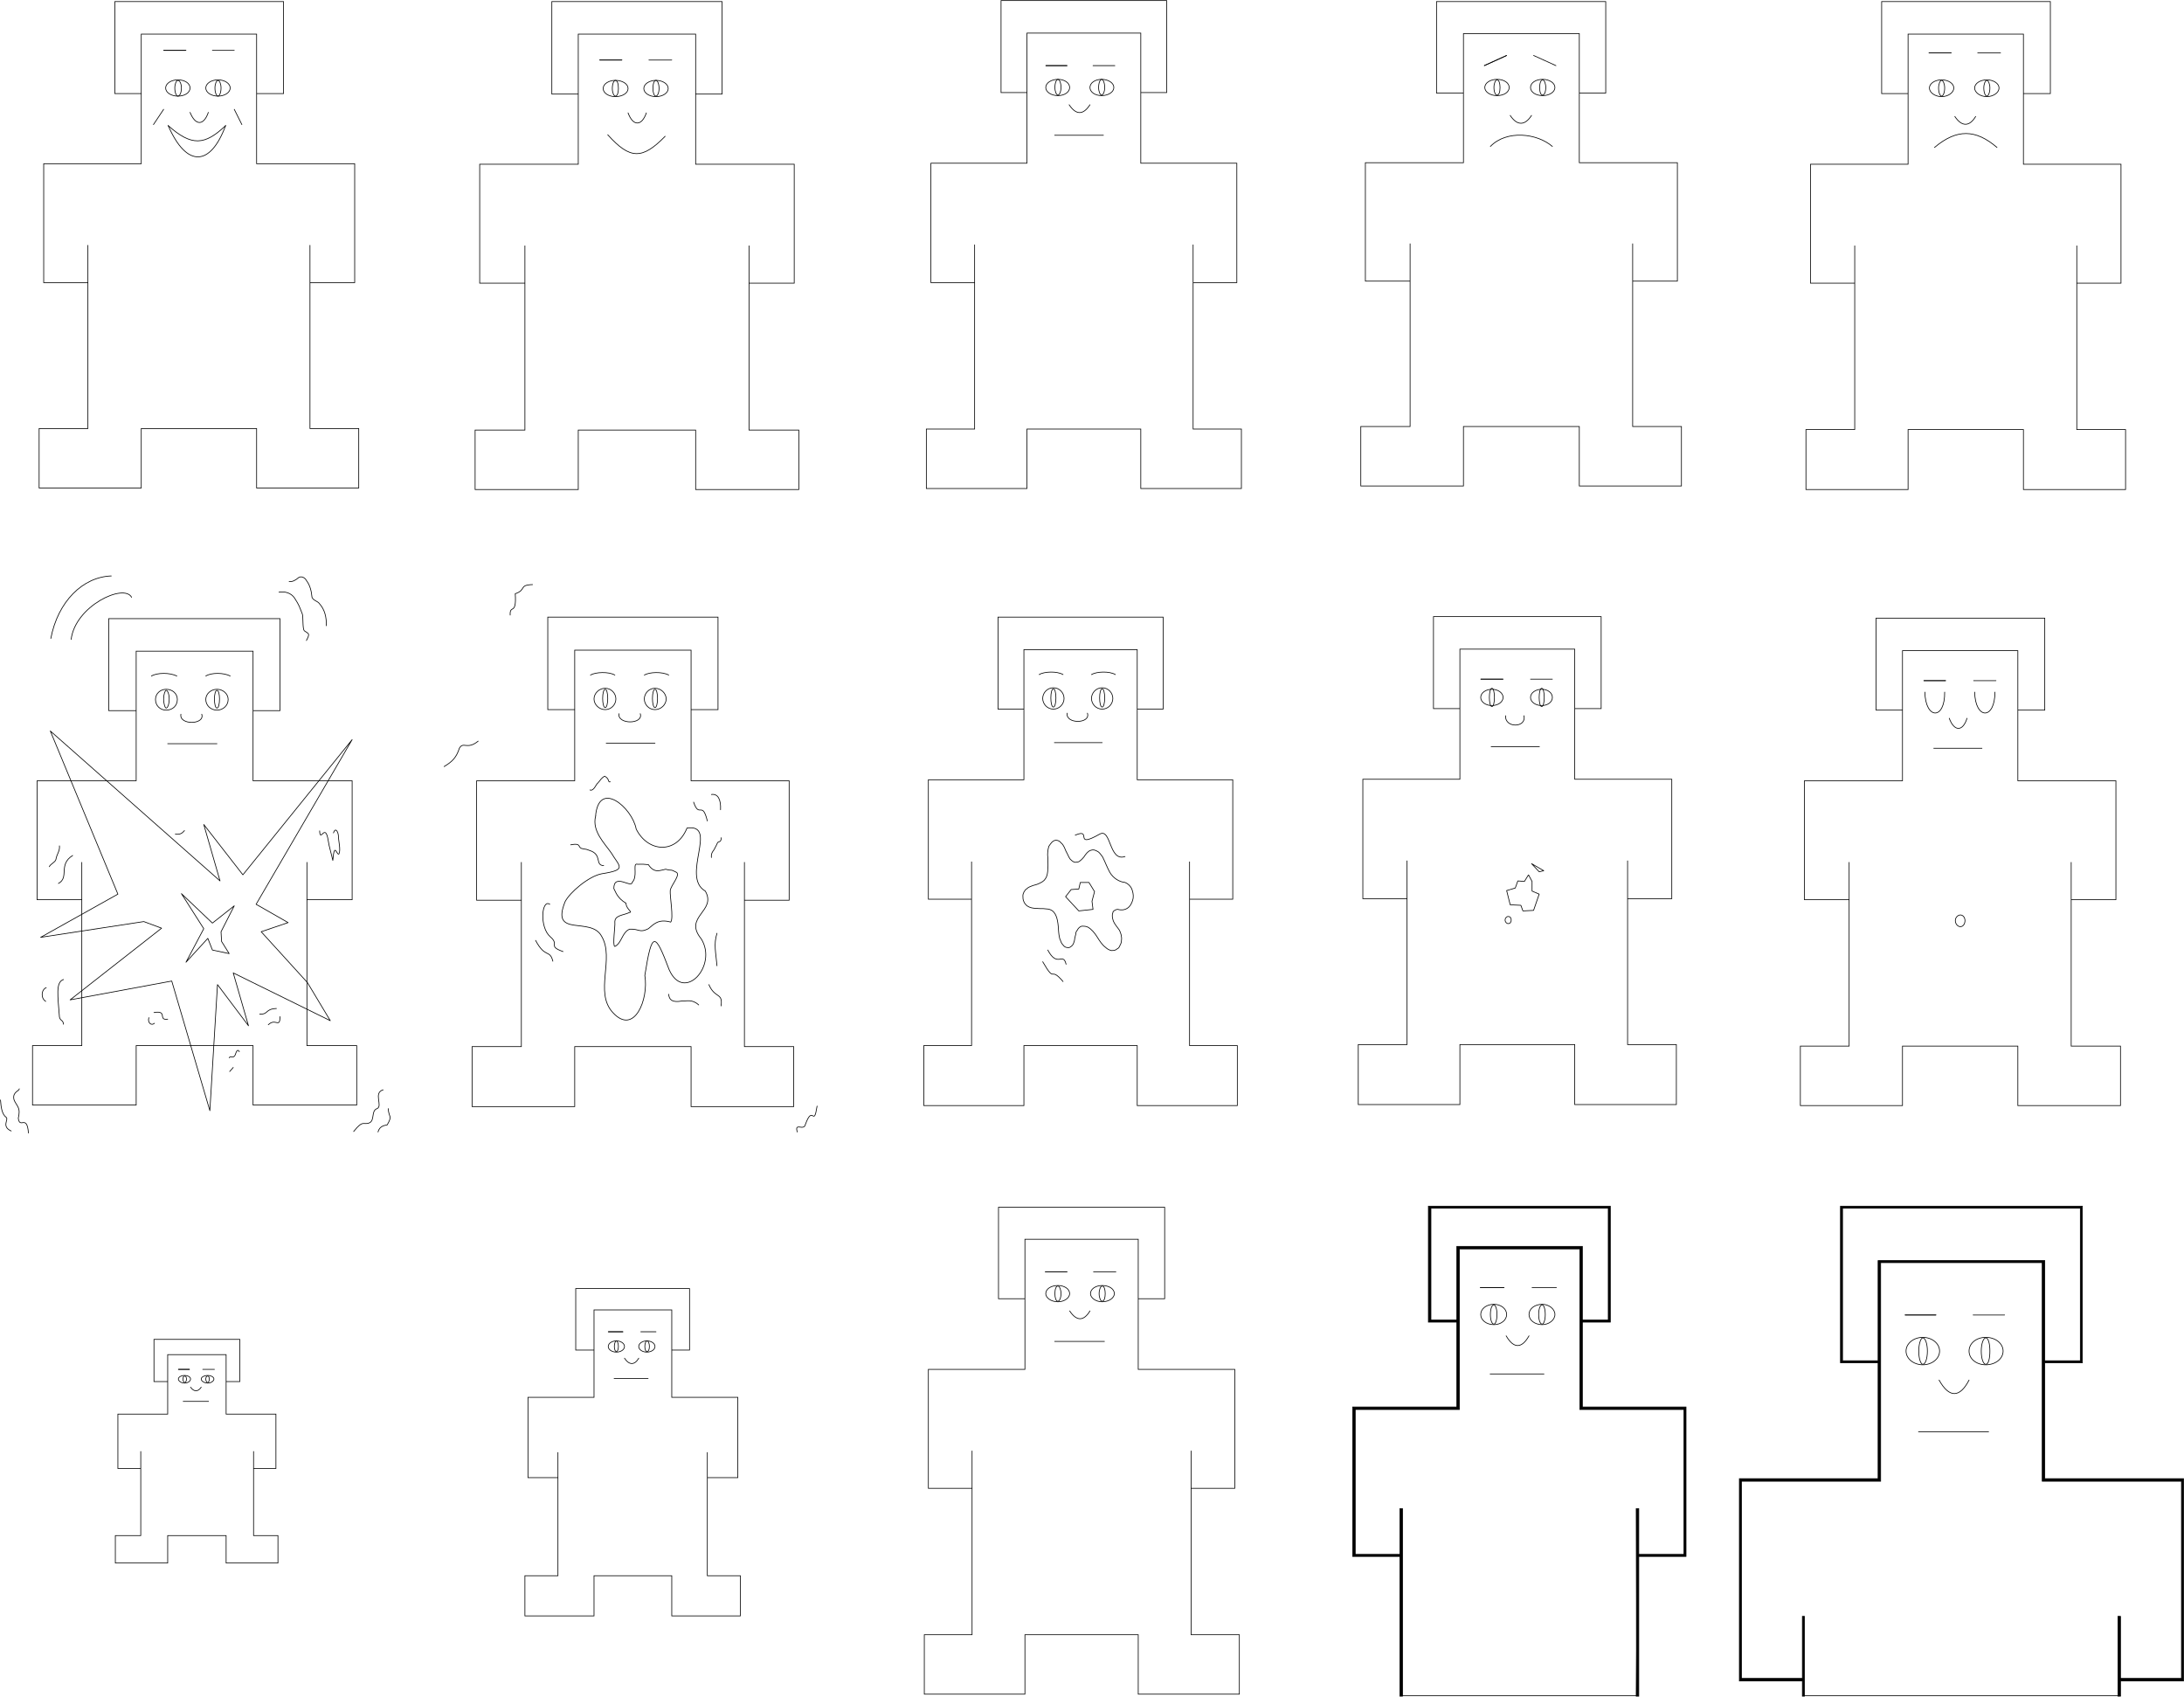 <?xml version="1.0" encoding="UTF-8"?>
<!DOCTYPE svg PUBLIC "-//W3C//DTD SVG 1.1//EN" "http://www.w3.org/Graphics/SVG/1.1/DTD/svg11.dtd">
<!-- Creator: CorelDRAW X8 -->
<svg xmlns="http://www.w3.org/2000/svg" xml:space="preserve" width="4.299in" height="3.339in" version="1.1" style="shape-rendering:geometricPrecision; text-rendering:geometricPrecision; image-rendering:optimizeQuality; fill-rule:evenodd; clip-rule:evenodd"
viewBox="0 0 4298 3338"
 xmlns:xlink="http://www.w3.org/1999/xlink">
 <defs>
  <style type="text/css">
   <![CDATA[
    .str0 {stroke:black;stroke-width:1.386}
    .str3 {stroke:black;stroke-width:1.386;stroke-linejoin:round}
    .str1 {stroke:black;stroke-width:1.386;stroke-linecap:round}
    .str2 {stroke:black;stroke-width:1.386;stroke-linecap:round;stroke-linejoin:round}
    .fil2 {fill:none;fill-rule:nonzero}
    .fil0 {fill:black;fill-rule:nonzero}
    .fil1 {fill:red;fill-rule:nonzero}
   ]]>
  </style>
 </defs>
 <g id="Layer_x0020_1">
  <path class="fil0 str0" d="M3701 2679l0 235 -274 0 0 388 120 0 0 -122 4 0c0,52 0,105 0,157l-4 0 0 -30 -124 0 0 -398 273 0 0 -228 -74 0c0,-103 0,-206 0,-308l476 0 0 308 -74 0 0 228 273 0 0 398 -124 0 0 30 -5 0c0,-52 0,-105 0,-157l5 0 0 122 120 0 0 -388 -274 0 0 -430 -318 0 0 195zm323 -197l0 195 70 0 0 -300 -468 0 0 300 70 0 0 -197 328 0 0 2 0 0z"/>
  <g id="_1661626203536">
   <path class="fil1 str0" d="M3749 2587l61 0 -61 0zm0 0l0 0z"/>
   <path id="_1" class="fil2 str1" d="M3749 2587l61 0m-61 0l0 0z"/>
  </g>
  <line class="fil2 str1" x1="3883" y1="2587" x2="3945" y2= "2587" />
  <path class="fil2 str1" d="M3875 2715c-18,35 -39,36 -59,0"/>
  <path class="fil2 str0" d="M3817 2658c0,0 0,0 0,0 0,15 -15,27 -33,27 -18,0 -33,-12 -33,-27 0,0 0,0 0,0 0,0 0,0 0,0 0,-15 15,-27 33,-27 18,0 33,12 33,27 0,0 0,0 0,0l0 0z"/>
  <path class="fil2 str0" d="M3942 2658c0,0 0,0 0,0 0,15 -15,27 -34,27 -19,0 -33,-12 -33,-27 0,0 0,0 0,0 0,0 0,0 0,0 0,-15 14,-27 33,-27 19,0 34,12 34,27 0,0 0,0 0,0z"/>
  <path class="fil2 str0" d="M3793 2658c0,15 -4,26 -9,26 -4,0 -8,-11 -8,-26 0,-14 4,-26 8,-26 5,0 9,12 9,26l0 0z"/>
  <path class="fil2 str0" d="M3916 2658c0,15 -3,26 -8,26 -5,0 -9,-11 -9,-26 0,-14 4,-26 9,-26 5,0 8,12 8,26l0 0z"/>
  <line class="fil2 str0" x1="3775" y1="2817" x2="3914" y2= "2817" />
  <path class="fil0 str0" d="M2872 2599l0 174 -205 0 0 285 88 0 0 -90 5 0 0 369 -5 0 0 -275 -93 0 0 -294 205 0 0 -167 -56 0 0 -228 358 0 0 228 -55 0 0 167 204 0 0 294 -93 0 0 275 -5 0c1,-123 0,-246 0,-369l5 0 0 90 89 0 0 -285 -205 0 0 -316 -237 0 0 142 0 0zm242 -145l0 143 51 0 0 -220 -349 0 0 220 51 0 0 -145 247 0 0 2 0 0z"/>
  <g id="_1661887898832">
   <path class="fil1 str0" d="M2913 2533l47 0 -47 0zm0 0l0 0z"/>
   <path id="_1_0" class="fil2 str1" d="M2913 2533l47 0m-47 0l0 0z"/>
  </g>
  <line class="fil2 str1" x1="3015" y1="2533" x2="3063" y2= "2533" />
  <path class="fil2 str1" d="M3009 2628c-14,25 -30,26 -45,0"/>
  <path class="fil2 str0" d="M2965 2586c0,0 0,0 0,0 0,11 -11,20 -25,20 -15,0 -26,-9 -26,-20 0,0 0,0 0,0 0,0 0,0 0,0 0,-11 11,-20 26,-20 14,0 25,9 25,20 0,0 0,0 0,0l0 0z"/>
  <path class="fil2 str0" d="M3060 2586c0,0 0,0 0,0 0,11 -12,20 -25,20 -15,0 -26,-9 -26,-20 0,0 0,0 0,0 0,0 0,0 0,0 0,-11 11,-20 26,-20 13,0 25,9 25,20 0,0 0,0 0,0z"/>
  <path class="fil2 str0" d="M2946 2586c0,11 -3,19 -6,19 -4,0 -7,-8 -7,-19 0,-11 3,-19 7,-19 3,0 6,8 6,19l0 0z"/>
  <path class="fil2 str0" d="M3041 2586c0,11 -3,19 -6,19 -4,0 -7,-8 -7,-19 0,-11 3,-19 7,-19 3,0 6,8 6,19l0 0z"/>
  <line class="fil2 str0" x1="2932" y1="2703" x2="3039" y2= "2703" />
  <polyline class="fil2 str0" points="2017,2555 2017,2694 1827,2694 1827,2928 1913,2928 1913,2854 1913,3216 1819,3216 1819,3333 2017,3333 2017,3216 2240,3216 2240,3333 2439,3333 2439,3216 2344,3216 2344,2854 2344,2928 2430,2928 2430,2694 2240,2694 2240,2438 2017,2438 2017,2555 1965,2555 1965,2375 2292,2375 2292,2555 2240,2555 "/>
  <g id="_1661887900432">
   <path class="fil1 str0" d="M2057 2502l43 0 -43 0zm0 0l0 0z"/>
   <path id="_1_1" class="fil2 str1" d="M2057 2502l43 0m-43 0l0 0z"/>
  </g>
  <line class="fil2 str1" x1="2152" y1="2502" x2="2196" y2= "2502" />
  <path class="fil2 str1" d="M2145 2579c-12,20 -26,21 -40,0"/>
  <path class="fil2 str0" d="M2105 2545c0,0 0,0 0,0 0,8 -10,16 -23,16 -14,0 -24,-8 -24,-16 0,0 0,0 0,0 0,0 0,0 0,0 0,-9 10,-16 24,-16 13,0 23,7 23,16 0,0 0,0 0,0l0 0z"/>
  <path class="fil2 str0" d="M2193 2545c0,0 0,0 0,0 0,8 -10,16 -24,16 -13,0 -23,-8 -23,-16 0,0 0,0 0,0 0,0 0,0 0,0 0,-9 10,-16 23,-16 14,0 24,7 24,16 0,0 0,0 0,0z"/>
  <path class="fil2 str0" d="M2088 2545c0,8 -3,15 -6,15 -4,0 -6,-7 -6,-15 0,-8 2,-15 6,-15 3,0 6,7 6,15l0 0z"/>
  <path class="fil2 str0" d="M2175 2545c0,8 -2,15 -6,15 -3,0 -6,-7 -6,-15 0,-8 3,-15 6,-15 4,0 6,7 6,15l0 0z"/>
  <line class="fil2 str0" x1="2075" y1="2639" x2="2174" y2= "2639" />
  <polyline class="fil2 str0" points="1169,2656 1169,2749 1039,2749 1039,2907 1098,2907 1098,2857 1098,3100 1033,3100 1033,3179 1169,3179 1169,3100 1322,3100 1322,3179 1457,3179 1457,3100 1392,3100 1392,2857 1392,2907 1452,2907 1452,2749 1322,2749 1322,2577 1169,2577 1169,2656 1133,2656 1133,2535 1357,2535 1357,2656 1322,2656 "/>
  <g id="_1661887889648">
   <path class="fil1 str0" d="M1197 2620l29 0 -29 0zm0 0l0 0z"/>
   <path id="_1_2" class="fil2 str1" d="M1197 2620l29 0m-29 0l0 0z"/>
  </g>
  <line class="fil2 str1" x1="1261" y1="2620" x2="1291" y2= "2620" />
  <path class="fil2 str1" d="M1257 2672c-8,14 -19,14 -28,0"/>
  <path class="fil2 str0" d="M1229 2649c0,0 0,0 0,0 0,6 -7,11 -16,11 -9,0 -16,-5 -16,-11 0,0 0,0 0,0 0,0 0,0 0,0 0,-6 7,-11 16,-11 9,0 16,5 16,11 0,0 0,0 0,0l0 0z"/>
  <path class="fil2 str0" d="M1289 2649c0,0 0,0 0,0 0,6 -7,11 -16,11 -9,0 -16,-5 -16,-11 0,0 0,0 0,0 0,0 0,0 0,0 0,-6 7,-11 16,-11 9,0 16,5 16,11 0,0 0,0 0,0z"/>
  <path class="fil2 str0" d="M1217 2649c0,6 -2,10 -4,10 -2,0 -4,-4 -4,-10 0,-6 2,-11 4,-11 2,0 4,5 4,11l0 0z"/>
  <path class="fil2 str0" d="M1278 2649c0,6 -2,10 -5,10 -2,0 -4,-4 -4,-10 0,-6 2,-11 4,-11 3,0 5,5 5,11l0 0z"/>
  <line class="fil2 str0" x1="1208" y1="2712" x2="1276" y2= "2712" />
  <polyline class="fil2 str0" points="330,2718 330,2782 232,2782 232,2889 277,2889 277,2855 277,3021 227,3021 227,3075 330,3075 330,3021 445,3021 445,3075 547,3075 547,3021 499,3021 499,2855 499,2889 543,2889 543,2782 445,2782 445,2665 330,2665 330,2718 303,2718 303,2635 472,2635 472,2718 445,2718 "/>
  <g id="_1661887894992">
   <path class="fil1 str0" d="M351 2694l22 0 -22 0zm0 0l0 0z"/>
   <path id="_1_3" class="fil2 str1" d="M351 2694l22 0m-22 0l0 0z"/>
  </g>
  <line class="fil2 str1" x1="399" y1="2694" x2="422" y2= "2694" />
  <path class="fil2 str1" d="M396 2729c-6,9 -14,10 -21,0"/>
  <path class="fil2 str0" d="M375 2713c0,0 0,0 0,0 0,4 -5,8 -12,8 -6,0 -12,-4 -12,-8 0,0 0,0 0,0 0,0 0,0 0,0 0,-4 6,-7 12,-7 7,0 12,3 12,7 0,0 0,0 0,0l0 0z"/>
  <path class="fil2 str0" d="M421 2713c0,0 0,0 0,0 0,4 -6,8 -12,8 -7,0 -13,-4 -13,-8 0,0 0,0 0,0 0,0 0,0 0,0 0,-4 6,-7 13,-7 6,0 12,3 12,7 0,0 0,0 0,0z"/>
  <path class="fil2 str0" d="M367 2713c0,4 -2,7 -3,7 -2,0 -4,-3 -4,-7 0,-4 2,-6 4,-6 1,0 3,2 3,6l0 0z"/>
  <path class="fil2 str0" d="M412 2713c0,4 -2,7 -3,7 -2,0 -4,-3 -4,-7 0,-4 2,-6 4,-6 1,0 3,2 3,6l0 0z"/>
  <line class="fil2 str0" x1="360" y1="2757" x2="411" y2= "2757" />
  <line class="fil2 str0" x1="2756" y1="3336" x2="3223" y2= "3336" />
  <line class="fil2 str0" x1="3547" y1="3336" x2="4173" y2= "3336" />
  <polyline class="fil2 str0" points="3755,184 3755,323 3563,323 3563,557 3650,557 3650,483 3650,845 3554,845 3554,963 3755,963 3755,845 3982,845 3982,963 4183,963 4183,845 4087,845 4087,483 4087,557 4174,557 4174,323 3982,323 3982,67 3755,67 3755,184 3703,184 3703,3 4035,3 4035,184 3982,184 "/>
  <g id="_1661644563392">
   <path class="fil1 str0" d="M3796 104l44 0 -44 0zm0 0l0 0z"/>
   <path id="_1_4" class="fil2 str1" d="M3796 104l44 0m-44 0l0 0z"/>
  </g>
  <line class="fil2 str1" x1="3892" y1="104" x2="3937" y2= "104" />
  <path class="fil2 str1" d="M3888 229c-12,20 -27,21 -41,0"/>
  <path class="fil2 str0" d="M3845 173c0,0 0,0 0,0 0,9 -11,17 -24,17 -13,0 -24,-8 -24,-17 0,0 0,0 0,0 0,0 0,0 0,0 0,-9 11,-16 24,-16 13,0 24,7 24,16 0,0 0,0 0,0l0 0z"/>
  <path class="fil2 str0" d="M3934 173c0,0 0,0 0,0 0,9 -11,17 -24,17 -13,0 -24,-8 -24,-17 0,0 0,0 0,0 0,0 0,0 0,0 0,-9 11,-16 24,-16 13,0 24,7 24,16 0,0 0,0 0,0z"/>
  <path class="fil2 str0" d="M3827 173c0,9 -3,16 -6,16 -3,0 -6,-7 -6,-16 0,-8 3,-15 6,-15 3,0 6,7 6,15l0 0z"/>
  <path class="fil2 str0" d="M3916 173c0,9 -3,16 -6,16 -3,0 -6,-7 -6,-16 0,-8 3,-15 6,-15 3,0 6,7 6,15l0 0z"/>
  <path class="fil2 str2" d="M3930 290c-42,-36 -79,-37 -123,0"/>
  <polyline class="fil2 str0" points="2880,183 2880,320 2687,320 2687,553 2775,553 2775,479 2775,839 2678,839 2678,956 2880,956 2880,839 3108,839 3108,956 3309,956 3309,839 3213,839 3213,479 3213,553 3301,553 3301,320 3108,320 3108,66 2880,66 2880,183 2827,183 2827,3 3160,3 3160,183 3108,183 "/>
  <g id="_1661894689616">
   <path class="fil1 str0" d="M2921 129l44 -20 -44 20zm0 0l0 0z"/>
   <path id="_1_5" class="fil2 str1" d="M2921 129l44 -20m-44 20l0 0z"/>
  </g>
  <line class="fil2 str1" x1="3018" y1="109" x2="3062" y2= "129" />
  <path class="fil2 str1" d="M3014 227c-13,20 -28,21 -42,0"/>
  <path class="fil2 str0" d="M2970 172c0,0 0,0 0,0 0,9 -10,16 -24,16 -13,0 -24,-7 -24,-16 0,0 0,0 0,0 0,0 0,0 0,0 0,-9 11,-16 24,-16 14,0 24,7 24,16 0,0 0,0 0,0l0 0z"/>
  <path class="fil2 str0" d="M3060 172c0,0 0,0 0,0 0,9 -11,16 -24,16 -14,0 -24,-7 -24,-16 0,0 0,0 0,0 0,0 0,0 0,0 0,-9 10,-16 24,-16 13,0 24,7 24,16 0,0 0,0 0,0z"/>
  <path class="fil2 str0" d="M2952 172c0,9 -2,15 -6,15 -3,0 -6,-6 -6,-15 0,-8 3,-15 6,-15 4,0 6,7 6,15l0 0z"/>
  <path class="fil2 str0" d="M3042 172c0,9 -3,15 -6,15 -4,0 -6,-6 -6,-15 0,-8 2,-15 6,-15 3,0 6,7 6,15l0 0z"/>
  <path class="fil2 str2" d="M3055 288c-30,-26 -90,-33 -122,0"/>
  <polyline class="fil2 str0" points="2021,182 2021,321 1832,321 1832,556 1918,556 1918,481 1918,844 1823,844 1823,961 2021,961 2021,844 2245,844 2245,961 2443,961 2443,844 2348,844 2348,481 2348,556 2434,556 2434,321 2245,321 2245,65 2021,65 2021,182 1970,182 1970,1 2296,1 2296,182 2245,182 "/>
  <g id="_1661894692048">
   <path class="fil1 str0" d="M2058 129l42 0 -42 0zm0 0l0 0z"/>
   <path id="_1_6" class="fil2 str1" d="M2058 129l42 0m-42 0l0 0z"/>
  </g>
  <line class="fil2 str1" x1="2151" y1="129" x2="2194" y2= "129" />
  <path class="fil2 str1" d="M2145 206c-13,20 -27,21 -41,0"/>
  <path class="fil2 str0" d="M2105 172c0,0 0,0 0,0 0,9 -10,16 -23,16 -13,0 -24,-7 -24,-16 0,0 0,0 0,0 0,0 0,0 0,0 0,-9 11,-16 24,-16 13,0 23,7 23,16 0,0 0,0 0,0l0 0z"/>
  <path class="fil2 str0" d="M2192 172c0,0 0,0 0,0 0,9 -11,16 -24,16 -13,0 -23,-7 -23,-16 0,0 0,0 0,0 0,0 0,0 0,0 0,-9 10,-16 23,-16 13,0 24,7 24,16 0,0 0,0 0,0z"/>
  <path class="fil2 str0" d="M2088 172c0,8 -3,15 -6,15 -3,0 -6,-7 -6,-15 0,-9 3,-16 6,-16 3,0 6,7 6,16l0 0z"/>
  <path class="fil2 str0" d="M2174 172c0,8 -3,15 -6,15 -3,0 -6,-7 -6,-15 0,-9 3,-16 6,-16 3,0 6,7 6,16l0 0z"/>
  <line class="fil2 str0" x1="2075" y1="266" x2="2172" y2= "266" />
  <polyline class="fil2 str0" points="1138,185 1138,323 944,323 944,557 1033,557 1033,483 1033,846 935,846 935,963 1138,963 1138,846 1369,846 1369,963 1572,963 1572,846 1474,846 1474,483 1474,557 1563,557 1563,323 1369,323 1369,67 1138,67 1138,185 1086,185 1086,3 1421,3 1421,185 1369,185 "/>
  <g id="_1661894692912">
   <path class="fil1 str0" d="M1180 118l44 0 -44 0zm0 0l0 0z"/>
   <path id="_1_7" class="fil2 str1" d="M1180 118l44 0m-44 0l0 0z"/>
  </g>
  <line class="fil2 str1" x1="1277" y1="118" x2="1322" y2= "118" />
  <path class="fil2 str1" d="M1196 265c44,49 68,49 113,3"/>
  <path class="fil2 str1" d="M1272 222c-9,26 -26,27 -36,0"/>
  <path class="fil2 str0" d="M1236 174c0,0 0,0 0,0 0,9 -11,16 -25,16 -13,0 -24,-7 -24,-16 0,0 0,0 0,0 0,0 0,0 0,0 0,-9 11,-16 24,-16 14,0 25,7 25,16 0,0 0,0 0,0l0 0z"/>
  <path class="fil2 str0" d="M1315 174c0,0 0,0 0,0 0,9 -11,16 -24,16 -13,0 -24,-7 -24,-16 0,0 0,0 0,0 0,0 0,0 0,0 0,-9 11,-16 24,-16 13,0 24,7 24,16 0,0 0,0 0,0z"/>
  <path class="fil2 str0" d="M1217 174c0,8 -2,15 -6,15 -3,0 -6,-7 -6,-15 0,-9 3,-16 6,-16 4,0 6,7 6,16l0 0z"/>
  <path class="fil2 str0" d="M1297 174c0,8 -3,15 -6,15 -4,0 -6,-7 -6,-15 0,-9 2,-16 6,-16 3,0 6,7 6,16l0 0z"/>
  <polyline class="fil2 str0" points="278,184 278,322 86,322 86,556 173,556 173,482 173,843 77,843 77,960 278,960 278,843 505,843 505,960 706,960 706,843 610,843 610,482 610,556 698,556 698,322 505,322 505,67 278,67 278,184 226,184 226,3 558,3 558,184 505,184 "/>
  <g id="_1661894697744">
   <path class="fil1 str0" d="M322 99l44 0 -44 0zm0 0l0 0z"/>
   <path id="_1_8" class="fil2 str1" d="M322 99l44 0m-44 0l0 0z"/>
  </g>
  <line class="fil2 str1" x1="418" y1="99" x2="461" y2= "99" />
  <path class="fil2 str1" d="M331 247c36,83 83,81 113,0"/>
  <path class="fil2 str1" d="M444 247c-41,39 -67,41 -113,0"/>
  <path class="fil2 str1" d="M410 221c-9,26 -25,27 -36,0"/>
  <path class="fil2 str0" d="M374 173c0,0 0,0 0,0 0,9 -10,16 -24,16 -13,0 -24,-7 -24,-16 0,0 0,0 0,0 0,0 0,0 0,0 0,-9 11,-16 24,-16 14,0 24,7 24,16 0,0 0,0 0,0l0 0z"/>
  <path class="fil2 str0" d="M453 173c0,0 0,0 0,0 0,9 -11,16 -24,16 -13,0 -24,-7 -24,-16 0,0 0,0 0,0 0,0 0,0 0,0 0,-9 11,-16 24,-16 13,0 24,7 24,16 0,0 0,0 0,0z"/>
  <path class="fil2 str0" d="M357 173c0,9 -3,16 -7,16 -3,0 -6,-7 -6,-16 0,-8 3,-15 6,-15 4,0 7,7 7,15l0 0z"/>
  <path class="fil2 str0" d="M435 173c0,9 -3,16 -6,16 -3,0 -6,-7 -6,-16 0,-8 3,-15 6,-15 3,0 6,7 6,15l0 0z"/>
  <line class="fil2 str1" x1="476" y1="245" x2="461" y2= "215" />
  <line class="fil2 str1" x1="302" y1="245" x2="322" y2= "215" />
  <polyline class="fil2 str0" points="3744,1397 3744,1536 3551,1536 3551,1770 3639,1770 3639,1696 3639,2058 3543,2058 3543,2175 3744,2175 3744,2058 3971,2058 3971,2175 4173,2175 4173,2058 4076,2058 4076,1696 4076,1770 4164,1770 4164,1536 3971,1536 3971,1280 3744,1280 3744,1397 3692,1397 3692,1216 4024,1216 4024,1397 3971,1397 "/>
  <g id="_1661894700272">
   <path class="fil1 str0" d="M3786 1339l43 0 -43 0zm0 0l0 0z"/>
   <path id="_1_9" class="fil2 str1" d="M3786 1339l43 0m-43 0l0 0z"/>
  </g>
  <line class="fil2 str1" x1="3884" y1="1339" x2="3928" y2= "1339" />
  <path class="fil2 str1" d="M3871 1413c-8,26 -25,27 -35,0"/>
  <line class="fil2 str0" x1="3901" y1="1472" x2="3805" y2= "1472" />
  <path class="fil2 str0" d="M3788 1361c1,55 40,56 39,0"/>
  <path class="fil2 str0" d="M3886 1361c1,55 40,56 40,0"/>
  <path class="fil2 str2" d="M3867 1811c0,7 -4,12 -9,12 -5,0 -10,-5 -10,-12 0,-6 5,-11 10,-11 5,0 9,5 9,11l0 0z"/>
  <polyline class="fil2 str0" points="2873,1394 2873,1533 2682,1533 2682,1768 2769,1768 2769,1693 2769,2055 2673,2055 2673,2173 2873,2173 2873,2055 3099,2055 3099,2173 3299,2173 3299,2055 3203,2055 3203,1693 3203,1768 3290,1768 3290,1533 3099,1533 3099,1277 2873,1277 2873,1394 2821,1394 2821,1213 3151,1213 3151,1394 3099,1394 "/>
  <g id="_1661894701712">
   <path class="fil1 str0" d="M2914 1336l44 0 -44 0zm0 0l0 0z"/>
   <path id="_1_10" class="fil2 str1" d="M2914 1336l44 0m-44 0l0 0z"/>
  </g>
  <line class="fil2 str1" x1="3012" y1="1336" x2="3055" y2= "1336" />
  <path class="fil2 str1" d="M2999 1408c6,24 -38,25 -36,0"/>
  <line class="fil2 str0" x1="3030" y1="1469" x2="2934" y2= "1469" />
  <path class="fil2 str2" d="M2974 1810c0,4 -2,7 -6,7 -3,0 -6,-3 -6,-7 0,-4 3,-7 6,-7 4,0 6,3 6,7l0 0z"/>
  <polyline class="fil2 str3" points="3008,1721 3000,1734 2987,1733 2982,1747 2965,1752 2972,1780 2993,1781 2997,1792 3018,1791 3029,1759 3015,1753 3015,1734 3008,1721 "/>
  <polygon class="fil2 str3" points="3014,1699 3029,1715 3038,1713 "/>
  <path class="fil2 str2" d="M2958 1372c0,9 -10,16 -22,16 -12,0 -22,-7 -22,-16 0,-9 10,-16 22,-16 12,0 22,7 22,16l0 0z"/>
  <path class="fil2 str2" d="M2941 1372c0,10 -2,18 -5,18 -3,0 -5,-8 -5,-18 0,-10 2,-18 5,-18 3,0 5,8 5,18l0 0z"/>
  <path class="fil2 str2" d="M3055 1372c0,9 -9,16 -21,16 -12,0 -22,-7 -22,-16 0,-9 10,-16 22,-16 12,0 21,7 21,16l0 0z"/>
  <path class="fil2 str2" d="M3039 1372c0,10 -2,18 -5,18 -3,0 -5,-8 -5,-18 0,-10 2,-18 5,-18 3,0 5,8 5,18z"/>
  <polyline class="fil2 str0" points="2015,1395 2015,1534 1827,1534 1827,1769 1912,1769 1912,1695 1912,2057 1818,2057 1818,2175 2015,2175 2015,2057 2238,2057 2238,2175 2435,2175 2435,2057 2341,2057 2341,1695 2341,1769 2426,1769 2426,1534 2238,1534 2238,1278 2015,1278 2015,1395 1964,1395 1964,1214 2289,1214 2289,1395 2238,1395 "/>
  <path class="fil2 str1" d="M2140 1403c7,21 -43,22 -40,0"/>
  <line class="fil2 str1" x1="2169" y1="1461" x2="2075" y2= "1461" />
  <polygon class="fil2 str3" points="2126,1736 2123,1749 2108,1750 2097,1764 2123,1792 2151,1789 2149,1773 2154,1754 2143,1736 "/>
  <path class="fil2 str2" d="M2094 1374c0,11 -9,21 -21,21 -12,0 -21,-10 -21,-21 0,-11 9,-21 21,-21 12,0 21,10 21,21l0 0z"/>
  <path class="fil2 str2" d="M2078 1373c0,10 -2,18 -5,18 -3,0 -5,-8 -5,-18 0,-10 2,-18 5,-18 3,0 5,8 5,18l0 0z"/>
  <path class="fil2 str1" d="M2214 1685c-32,11 -27,-57 -50,-44 -53,30 -13,-13 -48,2"/>
  <path class="fil2 str1" d="M2052 1892c26,45 13,7 40,39"/>
  <path class="fil2 str1" d="M2062 1869c19,36 30,3 36,28"/>
  <path class="fil2 str0" d="M2078 1653c3,0 5,1 7,2 2,2 4,4 6,6 3,4 5,9 7,14 3,5 5,11 8,15 2,2 4,4 6,5 2,1 4,2 7,1 3,0 5,-1 7,-3 3,-2 5,-5 7,-7 2,-3 4,-6 6,-8 2,-2 4,-4 7,-5 5,-2 9,-1 14,2 4,2 7,7 10,11 5,10 9,21 14,30 7,12 19,19 30,20 5,2 10,6 13,12 2,5 4,12 3,19 -1,6 -4,13 -8,17 -4,4 -9,6 -14,6 -2,0 -5,0 -8,-1 -3,0 -5,1 -8,3 -1,1 -2,2 -2,4 -1,2 -1,4 -1,6 0,3 1,7 2,10 3,7 8,12 12,18 3,6 5,13 4,20 0,3 -1,7 -3,10 -1,3 -3,6 -6,7 -3,3 -7,3 -11,3 -4,-1 -8,-3 -11,-6 -7,-5 -12,-13 -17,-21 -5,-8 -11,-15 -18,-19 -4,-2 -8,-2 -12,-2 -4,1 -7,4 -9,8 -2,2 -3,5 -3,8 -1,3 -1,5 -2,8 0,3 -1,6 -2,9 -1,2 -2,5 -4,6 -3,3 -6,4 -9,3 -3,0 -6,-2 -8,-5 -2,-2 -4,-5 -5,-9 -2,-3 -2,-7 -3,-11 -1,-7 -1,-15 -2,-22 -1,-8 -3,-16 -7,-21 -4,-6 -11,-8 -17,-8 -6,-1 -13,0 -18,-1 -7,0 -13,-1 -19,-5 -2,-2 -5,-5 -6,-8 -2,-4 -2,-8 -2,-12 0,-2 1,-5 2,-7 2,-3 3,-5 5,-6 4,-4 8,-5 13,-7 4,-1 8,-2 12,-4 4,-2 9,-4 12,-9 4,-5 5,-13 5,-20 1,-7 0,-14 0,-22 -1,-7 0,-15 2,-22 2,-3 4,-6 6,-8 2,-2 5,-4 8,-4"/>
  <path class="fil2 str2" d="M2190 1374c0,11 -9,21 -21,21 -12,0 -21,-10 -21,-21 0,-11 9,-21 21,-21 12,0 21,10 21,21l0 0z"/>
  <path class="fil2 str2" d="M2174 1373c0,10 -2,18 -5,18 -3,0 -5,-8 -5,-18 0,-10 2,-18 5,-18 3,0 5,8 5,18z"/>
  <path class="fil2 str1" d="M2092 1327c-12,-7 -37,-6 -47,0"/>
  <path class="fil2 str1" d="M2195 1327c-12,-7 -37,-6 -47,0"/>
  <polyline class="fil2 str0" points="1131,1396 1131,1536 938,1536 938,1771 1026,1771 1026,1696 1026,2059 929,2059 929,2177 1131,2177 1131,2059 1360,2059 1360,2177 1562,2177 1562,2059 1465,2059 1465,1696 1465,1771 1553,1771 1553,1536 1360,1536 1360,1279 1131,1279 1131,1396 1078,1396 1078,1214 1413,1214 1413,1396 1360,1396 "/>
  <path class="fil2 str1" d="M1260 1404c7,21 -45,22 -42,0"/>
  <line class="fil2 str1" x1="1289" y1="1462" x2="1193" y2= "1462" />
  <path class="fil2 str2" d="M1212 1375c0,11 -9,21 -21,21 -12,0 -22,-10 -22,-21 0,-11 10,-21 22,-21 12,0 21,10 21,21l0 0z"/>
  <path class="fil2 str2" d="M1196 1374c0,10 -2,18 -5,18 -3,0 -5,-8 -5,-18 0,-10 2,-18 5,-18 3,0 5,8 5,18l0 0z"/>
  <path class="fil2 str1" d="M1082 1779c-16,-11 -21,45 1,64 19,16 -6,18 25,29"/>
  <path class="fil2 str1" d="M1054 1850c19,36 28,17 34,41"/>
  <path class="fil2 str2" d="M1311 1375c0,11 -10,21 -22,21 -12,0 -21,-10 -21,-21 0,-11 9,-21 21,-21 12,0 22,10 22,21l0 0z"/>
  <path class="fil2 str2" d="M1294 1374c0,10 -2,18 -5,18 -3,0 -5,-8 -5,-18 0,-10 2,-18 5,-18 3,0 5,8 5,18z"/>
  <path class="fil2 str1" d="M1210 1328c-12,-7 -38,-6 -48,0"/>
  <path class="fil2 str1" d="M1316 1328c-13,-7 -38,-6 -48,0"/>
  <path class="fil2 str1" d="M874 1508c15,-9 24,-17 30,-36 8,-14 15,4 37,-14"/>
  <path class="fil2 str1" d="M1048 1150c-28,1 -11,10 -34,18 3,44 -11,20 -10,42"/>
  <path class="fil2 str1" d="M1569 2227c-6,-20 13,-1 16,-15 15,-41 16,8 23,-36"/>
  <path class="fil2 str1" d="M1316 1956c1,17 17,15 27,13 8,1 19,-4 32,8"/>
  <path class="fil2 str0" d="M1310 1710c14,4 8,-1 21,6 9,5 -11,26 -12,36 -1,11 7,54 1,62 -25,-7 -34,5 -44,13 -18,9 -17,0 -37,1 -15,6 -15,27 -29,34 -5,-1 1,-42 0,-47 -1,-15 17,-14 29,-20 7,0 -7,-7 -7,-18 -18,-11 -20,-22 -24,-29 0,-31 35,0 36,-12 11,-11 2,-34 8,-36 8,1 5,-1 24,1 12,18 23,11 34,9l0 0 0 0z"/>
  <path class="fil2 str1" d="M1400 1563c13,-2 19,10 18,30"/>
  <path class="fil2 str1" d="M1365 1578c11,33 17,-4 27,37"/>
  <path class="fil2 str1" d="M1395 1937c12,28 28,15 24,42"/>
  <path class="fil2 str1" d="M1411 1836c-7,22 -2,39 0,64"/>
  <path class="fil2 str1" d="M1400 1687c-1,-11 5,-13 7,-19 2,-3 4,-8 5,-10 1,-3 8,0 7,-10"/>
  <path class="fil2 str1" d="M1161 1554c8,3 12,-12 16,-14 5,-6 7,-10 13,-13 10,5 6,13 11,11"/>
  <path class="fil2 str1" d="M1123 1662c21,-4 14,4 21,7 11,3 6,0 16,4 26,8 10,29 28,30"/>
  <path class="fil2 str0" d="M1172 1606c6,-73 72,-18 80,25 23,46 79,50 100,-2 63,-9 -13,96 36,124 23,40 -44,50 -8,94 33,53 -34,126 -63,61 -28,-74 -34,-78 -48,11 8,47 -21,119 -63,73 -37,-40 4,-106 -22,-150 -21,-40 -101,4 -72,-68 9,-18 46,-50 72,-55 51,-8 35,-14 19,-41 -14,-20 -38,-43 -31,-72l0 0 0 0z"/>
  <polyline class="fil2 str0" points="268,1398 268,1536 73,1536 73,1770 161,1770 161,1696 161,2057 64,2057 64,2174 268,2174 268,2057 498,2057 498,2174 702,2174 702,2057 604,2057 604,1696 604,1770 693,1770 693,1536 498,1536 498,1281 268,1281 268,1398 214,1398 214,1217 551,1217 551,1398 498,1398 "/>
  <path class="fil2 str1" d="M397 1405c7,21 -45,22 -41,0"/>
  <line class="fil2 str1" x1="427" y1="1463" x2="330" y2= "1463" />
  <path class="fil2 str2" d="M349 1376c0,12 -9,21 -22,21 -12,0 -21,-9 -21,-21 0,-11 9,-20 21,-20 13,0 22,9 22,20l0 0z"/>
  <path class="fil2 str2" d="M333 1375c0,10 -3,18 -6,18 -2,0 -5,-8 -5,-18 0,-9 3,-17 5,-17 3,0 6,8 6,17l0 0z"/>
  <path class="fil2 str2" d="M449 1376c0,12 -10,21 -22,21 -12,0 -22,-9 -22,-21 0,-11 10,-20 22,-20 12,0 22,9 22,20l0 0z"/>
  <path class="fil2 str2" d="M432 1375c0,10 -2,18 -5,18 -3,0 -5,-8 -5,-18 0,-9 2,-17 5,-17 3,0 5,8 5,17z"/>
  <path class="fil2 str1" d="M348 1330c-13,-7 -39,-7 -50,0"/>
  <path class="fil2 str1" d="M453 1330c-12,-7 -38,-7 -48,0"/>
  <path class="fil2 str0" d="M629 1634c1,26 11,-18 17,20 1,9 7,29 9,39 3,-39 8,-9 12,-13 4,-8 -1,-26 -1,-35 0,-6 -5,-20 -10,-6"/>
  <polyline class="fil2 str2" points="357,1758 401,1827 366,1893 409,1846 418,1869 451,1876 436,1852 435,1833 461,1782 418,1816 357,1758 "/>
  <polygon class="fil2 str3" points="433,1733 99,1438 232,1759 80,1844 283,1813 318,1826 138,1967 338,1930 413,2185 428,1937 489,2018 459,1914 650,2008 605,1933 514,1833 567,1815 504,1779 693,1455 478,1721 401,1622 "/>
  <path class="fil2 str1" d="M115 1738c22,-12 -1,-37 28,-55"/>
  <path class="fil2 str1" d="M117 1664c1,11 -5,15 -7,27 -2,6 -10,8 -13,14"/>
  <path class="fil2 str1" d="M125 2015c-1,-9 -6,-6 -8,-14 -3,-41 -8,-69 8,-74"/>
  <path class="fil2 str1" d="M91 1943c-10,4 -11,21 -1,27"/>
  <path class="fil2 str1" d="M345 1641c9,1 13,-1 18,-7"/>
  <path class="fil2 str1" d="M1 2164c1,15 3,28 11,34 6,4 -10,18 10,27"/>
  <path class="fil2 str1" d="M38 2142c0,4 -12,6 -11,18 0,7 8,14 10,22 2,8 -1,16 -1,18 3,22 17,-9 20,29"/>
  <path class="fil2 str1" d="M744 2227c3,-13 15,-13 18,-14 11,-19 3,-14 2,-32"/>
  <path class="fil2 str1" d="M754 2144c-20,6 0,32 -12,37 -12,4 -4,23 -15,28 -12,5 -12,-7 -31,17"/>
  <path class="fil2 str1" d="M569 1144c7,1 13,-3 19,-8 5,-3 12,0 15,6 7,9 10,21 11,33 3,7 11,7 15,13 10,11 14,27 13,43"/>
  <path class="fil2 str1" d="M549 1165c11,-2 24,1 31,12 9,14 9,16 15,31 2,6 0,29 4,33 8,6 12,4 4,19"/>
  <path class="fil2 str1" d="M100 1256c14,-73 63,-121 119,-123"/>
  <path class="fil2 str1" d="M140 1258c8,-66 104,-111 119,-83"/>
  <path class="fil2 str1" d="M511 1995c18,1 10,-10 33,-11"/>
  <path class="fil2 str1" d="M551 2000c0,24 -9,2 -23,16"/>
  <path class="fil2 str1" d="M330 2005c-20,3 1,-18 -27,-13"/>
  <path class="fil2 str1" d="M293 2002c-3,9 4,17 11,11"/>
  <path class="fil2 str1" d="M471 2069c-5,-9 -8,8 -9,8 -5,6 -8,-1 -11,4"/>
  <line class="fil2 str1" x1="452" y1="2108" x2="459" y2= "2100" />
 </g>
</svg>
